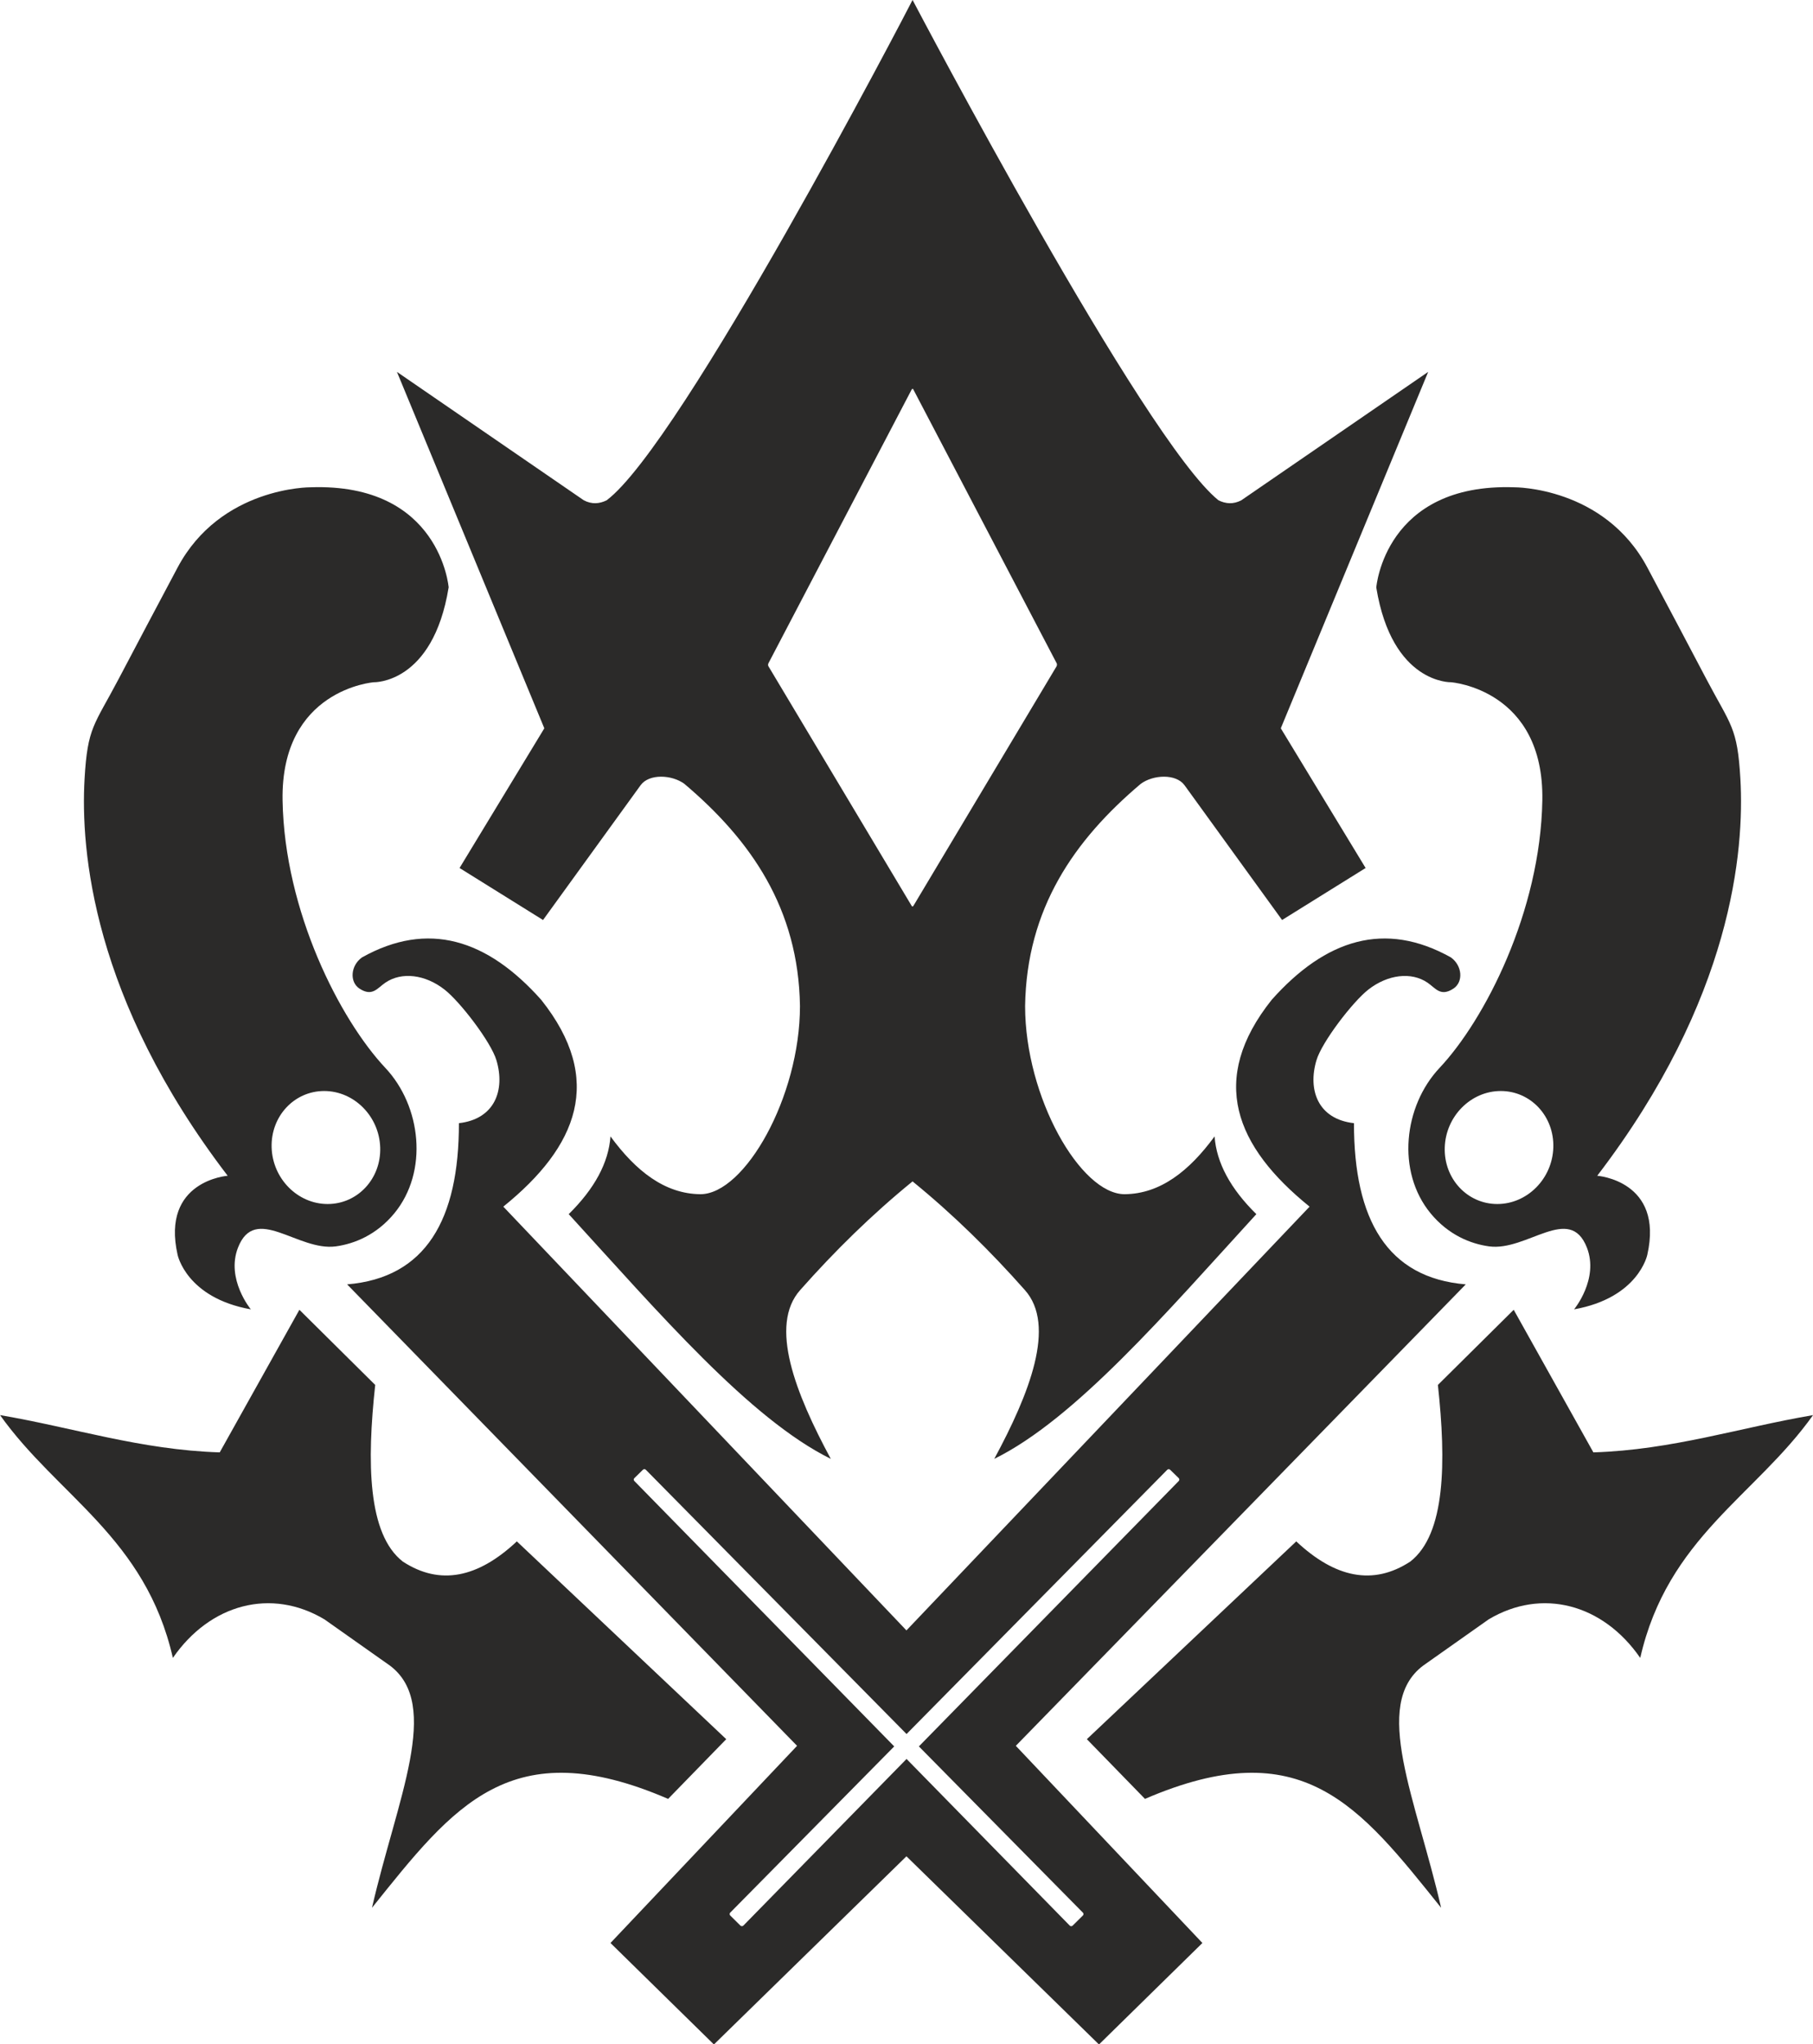 <?xml version="1.0" encoding="UTF-8"?>
<!DOCTYPE svg PUBLIC "-//W3C//DTD SVG 1.1//EN" "http://www.w3.org/Graphics/SVG/1.1/DTD/svg11.dtd">
<!-- Creator: CorelDRAW 2018 (64-Bit) -->
<svg xmlns="http://www.w3.org/2000/svg" xml:space="preserve" width="35.368mm" height="39.888mm" version="1.1" style="shape-rendering:geometricPrecision; text-rendering:geometricPrecision; image-rendering:optimizeQuality; fill-rule:evenodd; clip-rule:evenodd"
viewBox="0 0 338.14 381.36"
 xmlns:xlink="http://www.w3.org/1999/xlink">
 <defs>
  <style type="text/css">
   <![CDATA[
    .fil0 {fill:#2B2A29}
   ]]>
  </style>
 </defs>
 <g id="Katman_x0020_1">
  <path class="fil0" d="M83.68 109.59c0,0 -1.56,-19.53 -25.76,-18.69 0,0 -16.77,-0.12 -24.8,14.97 -3.89,7.32 -7.9,14.89 -10.96,20.72 -4.63,8.8 -5.83,9.01 -6.39,18.7 -0.76,13.27 1.44,41.02 26.69,74.04 0,0 -12.46,0.9 -9.34,14.74 0,0 1.62,8.03 13.66,10.18 0,0 -4.67,-5.63 -2.4,-11.5 3.2,-8.25 11.18,0.72 18.26,-0.25 3.44,-0.47 7.58,-2.13 10.9,-6.16 6.41,-7.79 5.03,-20 -1.67,-27.13 -8.45,-8.99 -18.81,-29.17 -19.17,-49.9 -0.36,-20.73 17.01,-22.04 17.01,-22.04 0,0 11.02,0.36 13.96,-17.67zm-23.22 93.93c5.59,0 10.27,4.72 10.45,10.54 0.18,5.82 -4.21,10.54 -9.8,10.54 -5.59,0 -10.27,-4.72 -10.45,-10.54 -0.18,-5.82 4.21,-10.54 9.8,-10.54zm196.23 -93.93c0,0 1.56,-19.53 25.76,-18.69 0,0 16.77,-0.12 24.8,14.97 3.89,7.32 7.9,14.89 10.96,20.72 4.63,8.8 5.83,9.01 6.39,18.7 0.76,13.27 -1.44,41.02 -26.7,74.04 0,0 12.46,0.9 9.34,14.74 0,0 -1.62,8.03 -13.66,10.18 0,0 4.67,-5.63 2.4,-11.5 -3.2,-8.25 -11.18,0.72 -18.26,-0.25 -3.44,-0.47 -7.58,-2.13 -10.9,-6.16 -6.41,-7.79 -5.03,-20 1.67,-27.13 8.45,-8.99 18.81,-29.17 19.17,-49.9 0.36,-20.73 -17.01,-22.04 -17.01,-22.04 0,0 -11.02,0.36 -13.96,-17.67zm23.22 93.93c-5.59,0 -10.27,4.72 -10.45,10.54 -0.18,5.82 4.21,10.54 9.8,10.54 5.59,0 10.27,-4.72 10.45,-10.54 0.18,-5.82 -4.21,-10.54 -9.8,-10.54zm-183.52 84.01l39.06 36.9 -10.84 11.14c-29.35,-12.67 -39.94,1.23 -55.23,20.31 4.64,-20.25 13.05,-37.86 3.35,-45.17l-12.22 -8.63c-9.9,-5.91 -21.29,-2.91 -28.27,7.19 -5.11,-22.46 -21.49,-30.19 -32.23,-45.29 13.66,2.32 26.24,6.49 40.97,6.95l14.86 -26.6 14.14 14.02c-1.56,14.37 -1.44,27.82 5.15,32.95 6.93,4.53 14.02,3.04 21.27,-3.77zm145.38 0l-39.06 36.9 10.84 11.14c29.35,-12.67 39.94,1.23 55.23,20.31 -4.64,-20.25 -13.06,-37.86 -3.35,-45.17l12.22 -8.63c9.9,-5.91 21.29,-2.91 28.27,7.19 5.11,-22.46 21.49,-30.19 32.23,-45.29 -13.66,2.32 -26.24,6.49 -40.97,6.95l-14.86 -26.6 -14.14 14.02c1.56,14.37 1.44,27.82 -5.15,32.95 -6.92,4.53 -14.02,3.04 -21.27,-3.77zm-71.58 -287.52c-0.98,1.97 -43.06,82.84 -57.05,93.32 -1.34,0.66 -2.75,0.78 -4.25,0l-34.86 -23.96 27.49 66.49 -15.81 26.06 15.57 9.7 18.21 -25.16c1.59,-2.16 5.81,-1.96 8.15,-0.24 12.42,10.51 21.29,23.27 21.56,41.45 0,17 -10.33,35.1 -18.57,35.1 -6.65,-0.06 -12.04,-4.33 -16.77,-10.78 -0.36,4.91 -2.96,9.74 -7.79,14.5 16.77,18.35 33.76,38.19 48.88,45.65 -6.54,-12.13 -11.61,-24.9 -5.69,-31.51 6.41,-7.24 13.32,-14.04 20.94,-20.25 7.61,6.2 14.52,13.01 20.93,20.25 5.92,6.61 0.85,19.38 -5.69,31.51 15.12,-7.45 32.11,-27.3 48.88,-45.65 -4.83,-4.75 -7.43,-9.58 -7.79,-14.5 -4.73,6.45 -10.12,10.72 -16.77,10.78 -8.24,0 -18.57,-18.1 -18.57,-35.1 0.28,-18.18 9.14,-30.94 21.57,-41.45 2.33,-1.72 6.55,-1.92 8.15,0.24l18.21 25.16 15.58 -9.7 -15.82 -26.06 27.49 -66.49 -34.86 23.96c-1.5,0.78 -2.91,0.66 -4.25,0 -13.88,-11.17 -56.24,-91.79 -57.05,-93.32zm0.15 72.63l26.74 51.09c0.08,0.15 0.07,0.41 -0.03,0.58l-26.68 44.65c-0.1,0.17 -0.24,0.19 -0.32,0.05l-26.74 -44.74c-0.09,-0.15 -0.07,-0.41 0.03,-0.58l26.68 -51c0.09,-0.18 0.25,-0.2 0.33,-0.05zm-1.26 231.52l-75.21 -79.07c13.87,-11.21 18.92,-23.69 7.07,-38.58 -10.08,-11.32 -21.11,-14.8 -33.43,-7.91 -2.13,1.52 -2.35,4.58 -0.46,5.82 2.4,1.56 3.32,-0.09 4.82,-1.11 3.03,-2.07 7.43,-1.54 11.04,1.29 2.92,2.28 8.67,9.78 9.68,13.19 1.65,5.54 -0.29,10.97 -7,11.73 0.02,17.98 -6.17,28.86 -20.85,30.07l83.92 86.08 -34.8 36.78 19.29 18.93 35.91 -35.1 35.91 35.1 19.29 -18.93 -34.8 -36.78 83.92 -86.08c-14.67,-1.21 -20.87,-12.09 -20.85,-30.07 -6.72,-0.75 -8.65,-6.19 -7,-11.73 1.01,-3.41 6.76,-10.91 9.68,-13.19 3.61,-2.82 8.01,-3.36 11.04,-1.29 1.51,1.03 2.42,2.68 4.82,1.11 1.9,-1.24 1.67,-4.29 -0.46,-5.82 -12.31,-6.89 -23.35,-3.41 -33.43,7.91 -11.85,14.89 -6.8,27.36 7.07,38.58l-75.21 79.07zm-50.76 -28.43l1.59 -1.56c0.15,-0.15 0.4,-0.15 0.55,0.01l48.62 49.29 48.62 -49.29c0.15,-0.15 0.39,-0.15 0.54,-0.01l1.6 1.56c0.15,0.15 0.15,0.39 0.01,0.54l-48.47 49.51 30.59 31.01c0.15,0.15 0.15,0.4 -0.01,0.54l-1.9 1.88c-0.15,0.15 -0.4,0.15 -0.55,-0.01l-30.43 -31.08 -30.43 31.08c-0.15,0.15 -0.4,0.15 -0.55,0.01l-1.9 -1.88c-0.15,-0.15 -0.15,-0.39 -0.01,-0.54l30.59 -31.01 -48.47 -49.51c-0.15,-0.15 -0.15,-0.4 0.01,-0.54z"/>
 </g>
</svg>
